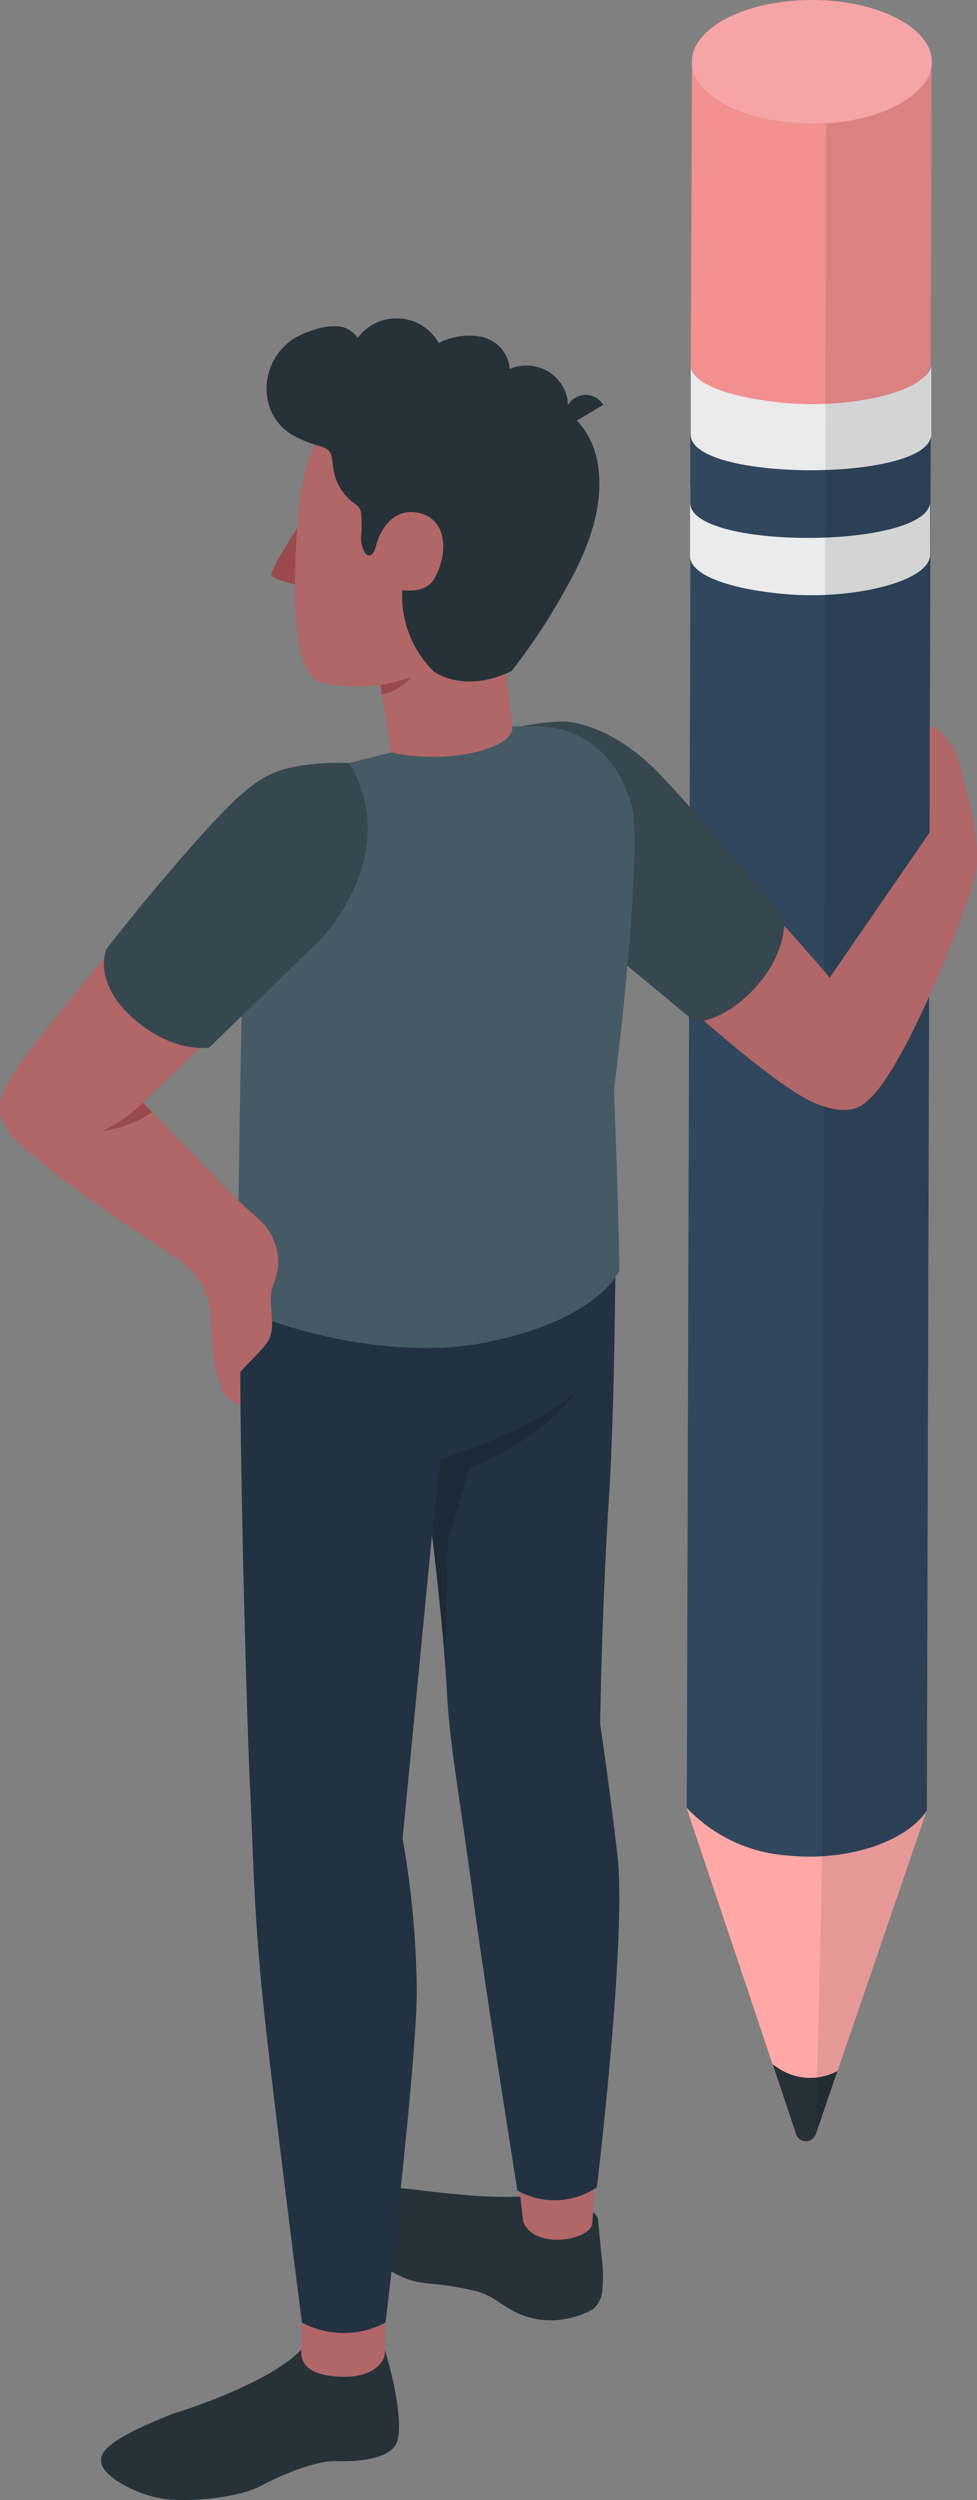 <svg xmlns="http://www.w3.org/2000/svg" width="113.272" height="289.807" viewBox="0 0 113.272 289.807">
  <rect x="0" y="0" width="113.272" height="289.807" fill="#808080" stroke="none"/>
  <g id="freepik--Character--inject-34" transform="translate(507.336 -85.377)">
    <g id="freepik--Floor--inject-34" transform="translate(-28.796 49.85)">
      <g id="freepik--character--inject-34-2" data-name="freepik--character--inject-34" transform="translate(-478.54 35.527)">
        <path id="Path_571" data-name="Path 571" d="M447.65,339.23l-12.86,37.53a1.21,1.21,0,0,1-2.29,0l-12.69-37.83Z" transform="translate(-340.204 -129.35)" fill="#ffa8a7"/>
        <path id="Path_572" data-name="Path 572" d="M432.5,376.75a1.21,1.21,0,0,0,2.29,0l2.51-7.33h0a6.69,6.69,0,0,1-6.95-.39l-.56-.38Z" transform="translate(-340.204 -129.35)" fill="#263238"/>
        <path id="Path_573" data-name="Path 573" d="M420.29,171.58v8.1l-.46,159.24a17.8,17.8,0,0,0,11.73,5.52c6.73.7,13.64-1.51,16.1-5.21l.45-159.15v-8.47C447.78,177.09,420.05,177.08,420.29,171.58Z" transform="translate(-340.204 -129.35)" fill="#30475e"/>
        <path id="Path_574" data-name="Path 574" d="M420.21,185.55v8.2c-.08,2.38,5,3.92,10.83,4.45,7.76.74,16.9-1.36,17-4.51v-8.21c-.12,3.15-9.26,5.26-17,4.52-5.6-.52-10.5-2-10.78-4.19h0A.48.48,0,0,1,420.21,185.55Z" transform="translate(-340.204 -129.35)" fill="#ebebeb"/>
        <path id="Path_575" data-name="Path 575" d="M420.23,187.6c-.2,5.52,27.62,5.45,27.82-.07v-8.21c-.2,5.52-28,5.59-27.82.07Z" transform="translate(-340.204 -129.35)" fill="#30475e"/>
        <path id="Path_576" data-name="Path 576" d="M420.29,171.58v8.1c-.24,5.42,26.61,5.58,27.82.4a1.443,1.443,0,0,0,.05-.31v-8.16C447.78,177.09,420.05,177.08,420.29,171.58Z" transform="translate(-340.204 -129.35)" fill="#ebebeb"/>
        <path id="Path_577" data-name="Path 577" d="M448.23,136.86v-.35c0-3.95-6.22-7.16-13.9-7.16s-13.91,3.21-13.91,7.16v3.73l-.13,31.34c-.1,2.35,4.9,3.9,10.7,4.46,7.76.76,16.94-1.29,17.11-4.43h0l.12-34.5A1.185,1.185,0,0,0,448.23,136.86Z" transform="translate(-340.204 -129.35)" fill="#f28f8f"/>
        <ellipse id="Ellipse_172" data-name="Ellipse 172" cx="13.91" cy="7.16" rx="13.91" ry="7.16" transform="translate(80.216 0)" fill="#fff" opacity="0.2"/>
        <path id="Path_578" data-name="Path 578" d="M448.08,180.08l.15-43.22c-.18,3.38-6,6.58-12.25,6.81l-.45,200.9-.74,32.19,12.86-37.53h0Z" transform="translate(-340.204 -129.35)" opacity="0.1"/>
        <path id="Path_579" data-name="Path 579" d="M403.09,213.56c5.29-.77,11.81,3.21,16.35,9.59s20.36,21.91,22.1,26.85c1.26,3.6.52,10.37-6.93,7.19-7.21-3.07-30.2-25.62-30.2-25.62Z" transform="translate(-340.204 -129.35)" fill="#b16668"/>
        <path id="Path_580" data-name="Path 580" d="M400.56,213.56a26.22,26.22,0,0,1,5.18-.58c1.83.12,5.94,1.21,10.17,5.33s15.21,17.43,15.21,17.43.49,3.74-3.19,7.91-7.12,4.17-7.12,4.17L404.5,234.31Z" transform="translate(-340.204 -129.35)" fill="#37474f"/>
        <path id="Path_581" data-name="Path 581" d="M436.4,242.67,448,225.83V213.46s2.56.86,3.58,4.85,2.29,8.63,1.78,12-8.54,23.95-12.87,26.85S436.4,242.67,436.4,242.67Z" transform="translate(-340.204 -129.35)" fill="#b16668"/>
        <path id="Path_582" data-name="Path 582" d="M384.19,207.97l2.26,14.24,14.11-.76-2.02-16.54Z" transform="translate(-340.204 -129.35)" fill="#b16668"/>
        <path id="Path_583" data-name="Path 583" d="M374.7,190.51s-3.36,5.1-3,5.6,2.86,1,2.86,1Z" transform="translate(-340.204 -129.35)" fill="#9a4a4d"/>
        <path id="Path_584" data-name="Path 584" d="M384,176.39c-6.8,1.44-8.77,4.43-9.41,15.24-.67,11.3.48,14.85,2,16.37,1,1,6.57,1.21,9.38.44,3.51-1,11.46-3.79,15.18-9.47,4.37-6.68,5.52-15.75.84-19.46C395.4,174.27,386.81,175.81,384,176.39Z" transform="translate(-340.204 -129.35)" fill="#b16668"/>
        <path id="Path_585" data-name="Path 585" d="M384.32,208.75a27.66,27.66,0,0,0,3.58-.9,6.27,6.27,0,0,1-3.41,2Z" transform="translate(-340.204 -129.35)" fill="#9a4a4d"/>
        <path id="Path_586" data-name="Path 586" d="M374.2,179.82a13,13,0,0,0,3,1.21c1.66.48,1.41,1.1,1.64,2.62a6.18,6.18,0,0,0,1.87,3.59c.65.59,1.13.64,1.35,1.54a12.749,12.749,0,0,1,0,2.83c0,1.88,1.22,3.3,1.8.79,0,0,1.08-4.18,4.6-3.65s3.83,4.49,2.15,7.6c-1,1.9-3.76,1.4-3.76,1.4a12.27,12.27,0,0,0,3.68,9.47s3.5,2.6,9-.1a71.06,71.06,0,0,0,6.26-9.51c2.44-4.24,4.55-9.46,3.72-14.45a9.33,9.33,0,0,0-2.37-5,3.4,3.4,0,0,1-1.14-2.5,4.85,4.85,0,0,0-1.7-2.87,4.94,4.94,0,0,0-5-.67,4.14,4.14,0,0,0-3.16-3.7,7.6,7.6,0,0,0-5.07.7,5.6,5.6,0,0,0-9.4-.59,3,3,0,0,0-2.36-1.36,7.31,7.31,0,0,0-2.77.44,10.32,10.32,0,0,0-2.16.92A6.9,6.9,0,0,0,371.3,176a6,6,0,0,0,2.9,3.82Z" transform="translate(-340.204 -129.35)" fill="#263238"/>
        <path id="Path_587" data-name="Path 587" d="M406.07,178.69l4.07-2.4a2.362,2.362,0,1,0-4.07,2.4Z" transform="translate(-340.204 -129.35)" fill="#263238"/>
        <path id="Path_588" data-name="Path 588" d="M409.87,390.08l.09.91a16.348,16.348,0,0,1,.09,3.63,3.22,3.22,0,0,1-1.12,2.43,10.081,10.081,0,0,1-2.65,1,9.31,9.31,0,0,1-6.17-.61c-1.6-.77-2.85-2-4.58-2.47a34.689,34.689,0,0,0-5.44-.9,12.319,12.319,0,0,1-2.41-.44,11.18,11.18,0,0,1-1.73-.78,16.9,16.9,0,0,1-5.13-3.75,8,8,0,0,1-1.84-3.66c-.16-.81-.48-3.12.85-3.06,6.55.29,13,1.7,19.58,1.62a9.077,9.077,0,0,1,1.28,0,5.56,5.56,0,0,1,2.2,1,2.26,2.26,0,0,0,2,.49,10.15,10.15,0,0,1,3.39.05,1.6,1.6,0,0,1,1.17.8,1.34,1.34,0,0,1,.1.49C409.66,388,409.77,389,409.87,390.08Z" transform="translate(-340.204 -129.35)" fill="#263238"/>
        <path id="Path_589" data-name="Path 589" d="M409.2,382.24l-.34,4.93c-.32,1.88-6.72,3-8-.29l-.63-5.6Z" transform="translate(-340.204 -129.35)" fill="#b16668"/>
        <path id="Path_590" data-name="Path 590" d="M384.83,401.76s.78,2.56,1.19,4.8c.32,1.78.77,4.76.12,6.08s-3.09,2.12-6.85,2c-2.43-.08-6.25,1.49-8.88,2.88s-8.29,1.9-11.12,1.51c-3.33-.47-6.74-2.49-7.25-3.88s.24-2.82,8.18-6c.07,0,11-3.32,14.92-7.43Z" transform="translate(-340.204 -129.35)" fill="#263238"/>
        <path id="Path_591" data-name="Path 591" d="M384.9,398.59s-.06,2.17-.07,3.42-1.53,3.06-5.33,2.84c-2.67-.16-4.51-.92-4.36-3.11l.07-3.17Z" transform="translate(-340.204 -129.35)" fill="#b16668"/>
        <path id="Path_592" data-name="Path 592" d="M411.78,344.33c-1.13-9.6-2-15.11-2-15.11s.2-13.38,1-25.85c.85-13.48.66-30.45,1-33.81,0,0-43.29-9.24-43.65,6.37-.4,18.14.8,55.67,1.06,60.56.36,6.86.38,14,1.54,25.13,1.15,11,4.48,36.95,4.48,36.95a10.28,10.28,0,0,0,9.69,0s3.77-31.11,3.62-39a107.725,107.725,0,0,0-1.64-17.1l3.41-35.22s1.34,10.89,1.7,17.75,1.3,11.05,3,23.82c1.47,11.07,5.2,34.45,5.2,34.45a8.77,8.77,0,0,0,9.21-.37S412.91,353.94,411.78,344.33Z" transform="translate(-340.204 -129.35)" fill="#30475e"/>
        <path id="Path_593" data-name="Path 593" d="M411.78,344.33c-1.13-9.6-2-15.11-2-15.11s.2-13.38,1-25.85c.85-13.48.66-30.45,1-33.81,0,0-43.29-9.24-43.65,6.37-.4,18.14.8,55.67,1.06,60.56.36,6.86.38,14,1.54,25.13,1.15,11,4.48,36.95,4.48,36.95a10.28,10.28,0,0,0,9.69,0s3.77-31.11,3.62-39a107.725,107.725,0,0,0-1.64-17.1l3.41-35.22s1.34,10.89,1.7,17.75,1.3,11.05,3,23.82c1.47,11.07,5.2,34.45,5.2,34.45a8.77,8.77,0,0,0,9.21-.37S412.91,353.94,411.78,344.33Z" transform="translate(-340.204 -129.35)" opacity="0.3"/>
        <path id="Path_594" data-name="Path 594" d="M406.76,290.88s-3,4.95-12.1,8.57l-2.54,8.5-.27,14.94c-.35-4.81-.88-10.07-1.56-15.64l1-8.76S401.37,295.45,406.76,290.88Z" transform="translate(-340.204 -129.35)" opacity="0.15"/>
        <path id="Path_595" data-name="Path 595" d="M413.45,222.77c-1.74-6.19-5.83-8.92-10.36-9.21-1.15-.07-3.49,0-3.49,0,.32,2.63-7.76,4.48-14,3-1.9.49-5,1.2-6.61,1.73-4.51,1.5-9.93,7.14-10.63,21.87,0,0-.72,31.65-.5,40.85,11.15,4.7,21.92,5.29,28.41,4,13.53-2.63,15.75-8.43,15.75-8.43s-.12-8-.63-20.87C413.65,237.51,414.2,225.45,413.45,222.77Z" transform="translate(-340.204 -129.35)" fill="#455a64"/>
        <path id="Path_596" data-name="Path 596" d="M360.7,275.23a8.39,8.39,0,0,1,3.95,7c.19,2.88.19,6,1.54,8.61.22.43,1.4,1.4,1.86,1.26v-3.68c.75-.95,2.8-2.72,3.33-3.81.88-1.82-.15-4,.38-6a8.909,8.909,0,0,0,.68-2.42,6.77,6.77,0,0,0-2.25-5.54,70.888,70.888,0,0,1-5.55-5.41c-2.32-2.33-5.54-5.76-7.86-8.1l15.57-14.93a22.47,22.47,0,0,0,4.44-5.91c2.55-4.9,6-13.49,2.15-18-5.55,0-8.7.85-14.37,7.46-4.89,5.7-20.5,24.4-22.51,27.57s-3.16,5.34.69,8.86a115.593,115.593,0,0,0,9.82,7.51C355.2,271.59,358.07,273.36,360.7,275.23Z" transform="translate(-340.204 -129.35)" fill="#b16668"/>
        <path id="Path_597" data-name="Path 597" d="M356.79,257.19a17.53,17.53,0,0,1-4.77,3.28,14.32,14.32,0,0,0,5.85-2.18Z" transform="translate(-340.204 -129.35)" fill="#9a4a4d"/>
        <path id="Path_598" data-name="Path 598" d="M380.69,217.8a27.51,27.51,0,0,0-6.72.51c-3.37.73-5.64,2.44-11.48,9.05s-9.94,12-9.94,12-1.68,3.72,3,7.94,8.9,3.49,8.9,3.49l13.12-12.76S386.93,228.24,380.69,217.8Z" transform="translate(-340.204 -129.35)" fill="#37474f"/>
      </g>
    </g>
  </g>
</svg>
